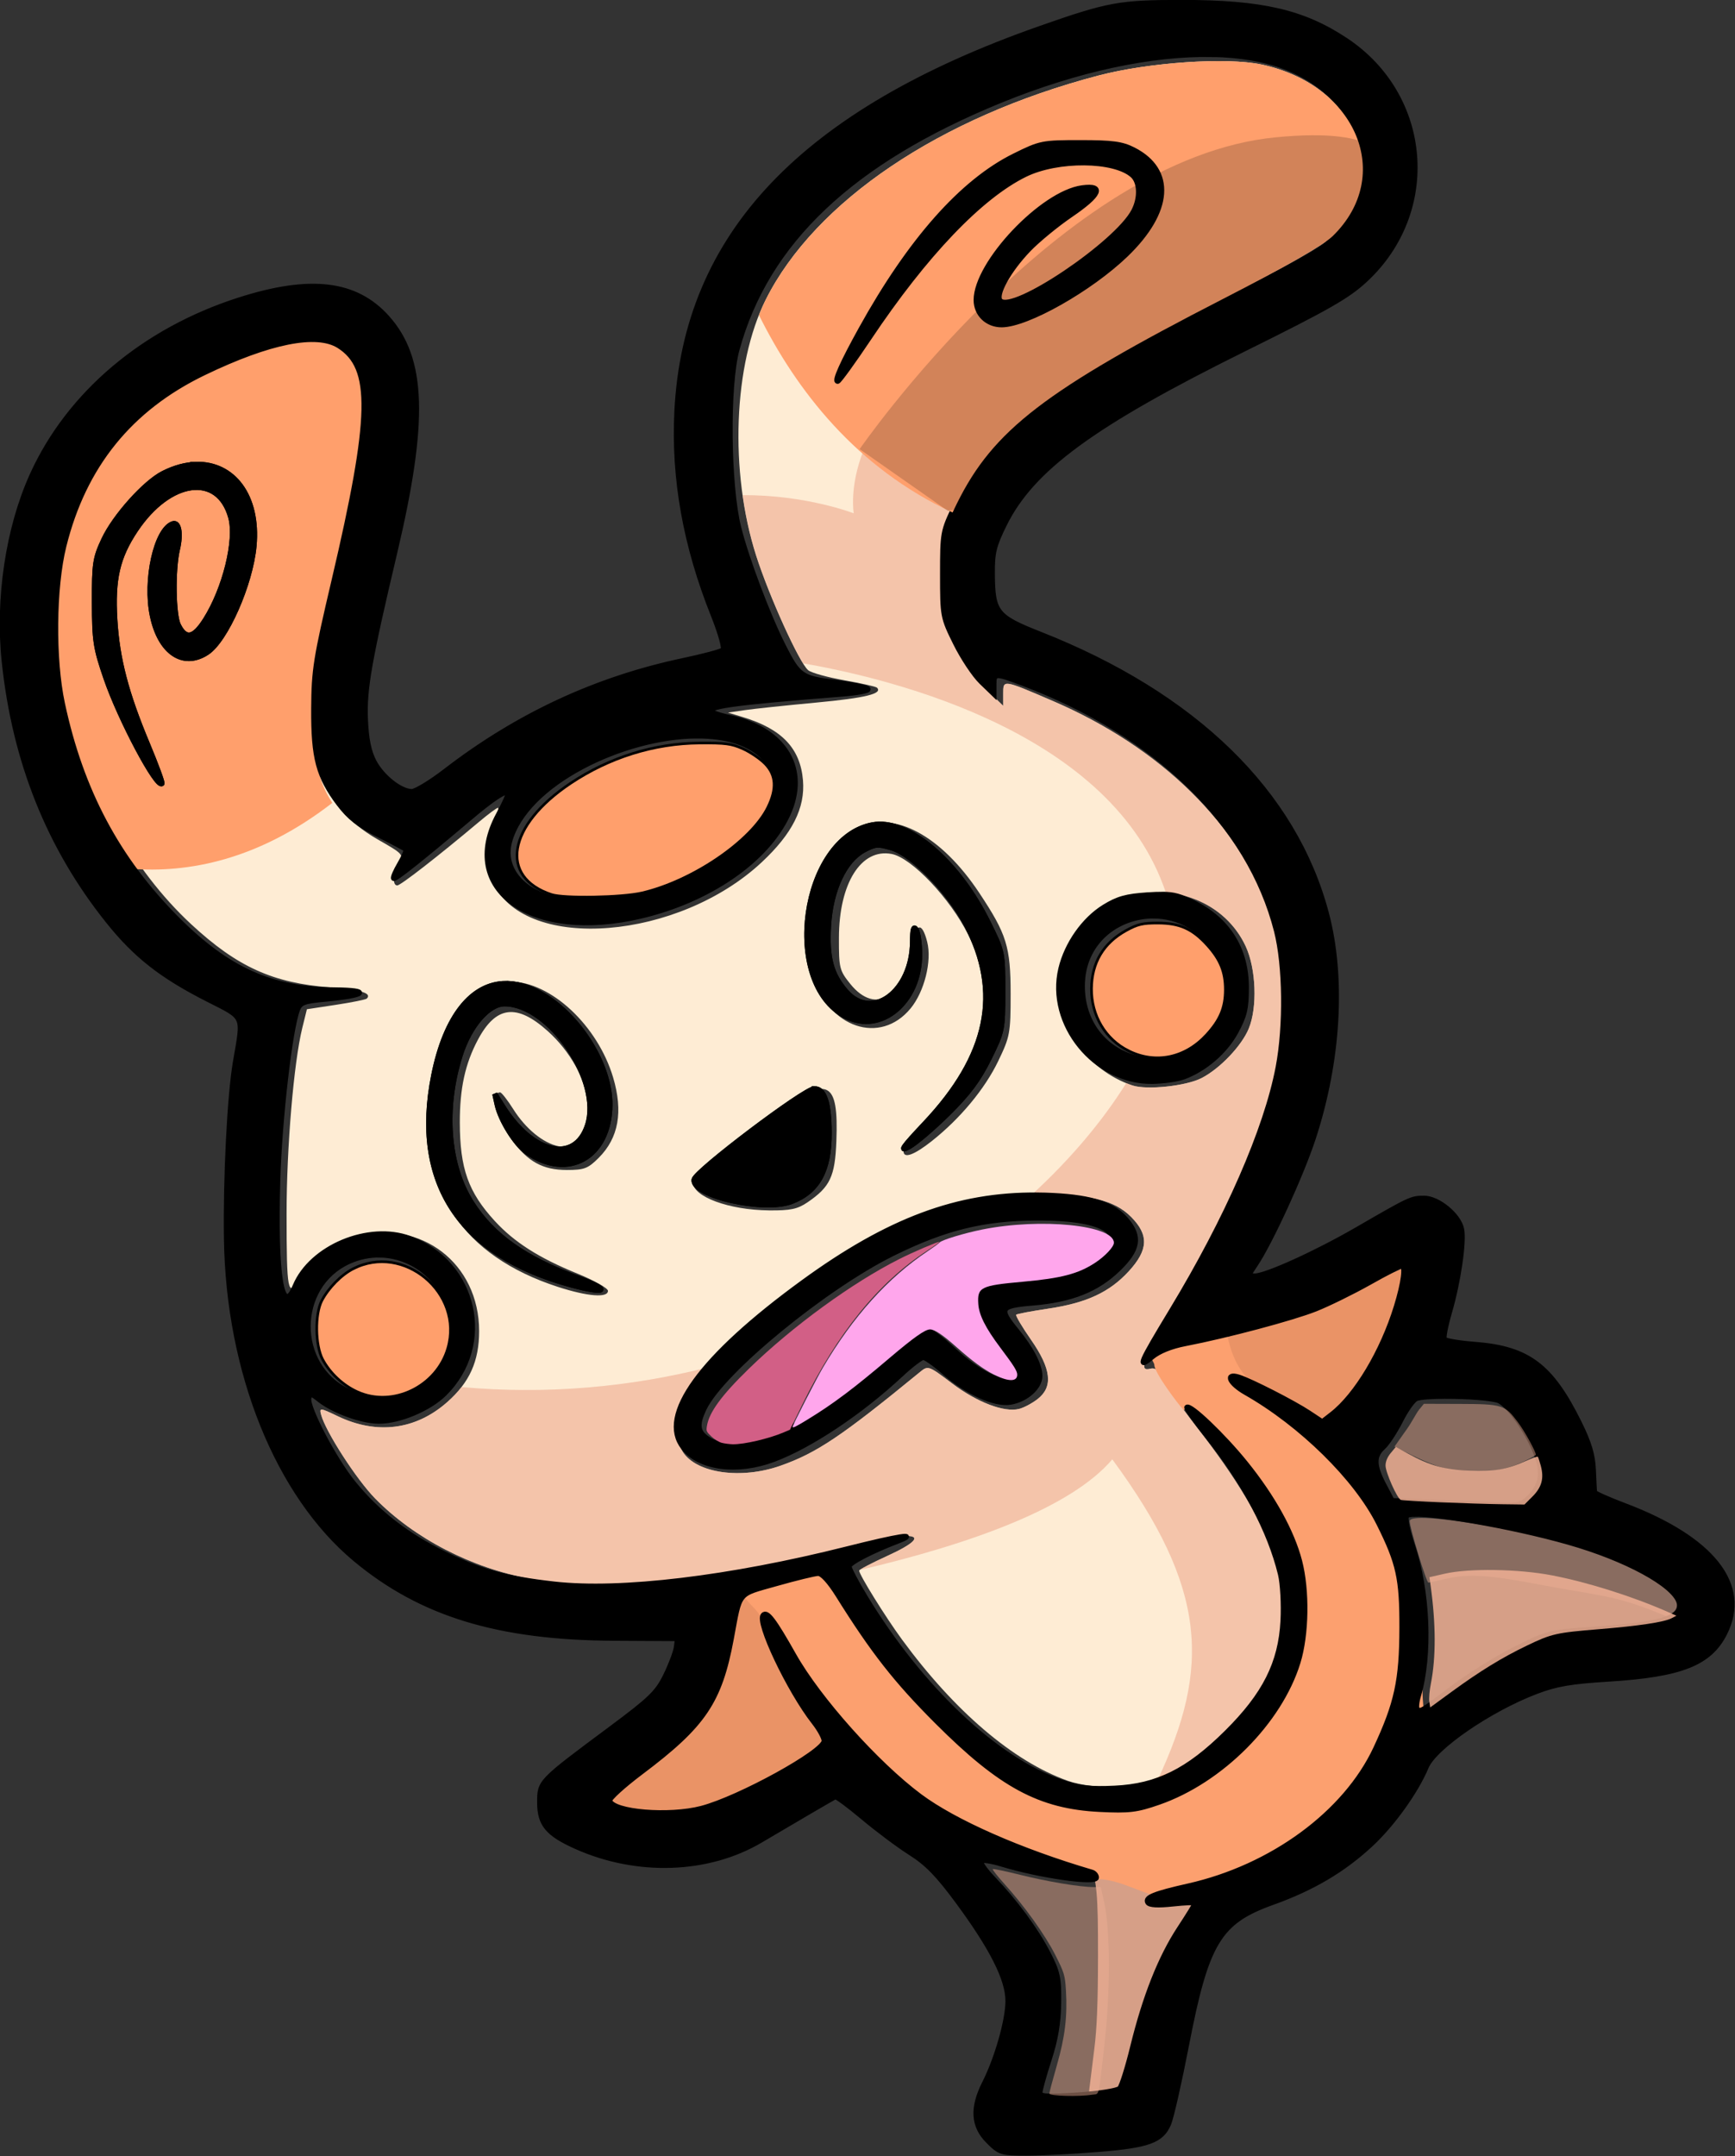 <?xml version="1.0" encoding="UTF-8" standalone="no"?>
<svg
   xmlns:dc="http://purl.org/dc/elements/1.1/"
   xmlns:cc="http://creativecommons.org/ns#"
   xmlns:rdf="http://www.w3.org/1999/02/22-rdf-syntax-ns#"
   xmlns:svg="http://www.w3.org/2000/svg"
   xmlns="http://www.w3.org/2000/svg"
   xmlns:sodipodi="http://sodipodi.sourceforge.net/DTD/sodipodi-0.dtd"
   xmlns:inkscape="http://www.inkscape.org/namespaces/inkscape"
   width="131.579mm"
   height="163.423mm"
   viewBox="0 0 131.579 163.423"
   version="1.1"
   id="svg8"
   inkscape:version="1.0.2-2 (e86c870879, 2021-01-15)"
   sodipodi:docname="spinda.svg">
  <rect x="0" y="0" width="131.579" height="163.423" fill="#333333" stroke="none"/>
  <defs
     id="defs2" />
  <sodipodi:namedview
     id="base"
     pagecolor="#ffffff"
     bordercolor="#666666"
     borderopacity="1.0"
     inkscape:pageopacity="0.0"
     inkscape:pageshadow="2"
     inkscape:zoom="0.7"
     inkscape:cx="195.38758"
     inkscape:cy="182.01449"
     inkscape:document-units="mm"
     inkscape:current-layer="layer1"
     inkscape:document-rotation="0"
     showgrid="false"
     showguides="true"
     inkscape:guide-bbox="true"
     inkscape:window-width="1366"
     inkscape:window-height="705"
     inkscape:window-x="-8"
     inkscape:window-y="-8"
     inkscape:window-maximized="1"
     fit-margin-top="0"
     fit-margin-left="0"
     fit-margin-right="0"
     fit-margin-bottom="0">
    <sodipodi:guide
       position="-29,171.177"
       orientation="1,0"
       id="guide1110" />
  </sodipodi:namedview>
  <g
     inkscape:label="Camada 1"
     inkscape:groupmode="layer"
     id="layer1"
     transform="translate(-41.295,-68.692)">
    <g
       id="g1201"
       transform="matrix(1.48,0,0,1.48,-110.475,32.919)">
      <path
         style="fill:#feecd4;fill-opacity:1;stroke:none;stroke-width:0.714"
         d="m 593.366,435.351 c -10.507,-3.765 -21.797,-13.396 -31.988,-27.283 -3.197,-4.358 -8.275,-12.527 -8.275,-13.314 0,-0.198 2.411,-1.458 5.357,-2.801 5.374,-2.449 6.766,-3.906 3.732,-3.906 -0.894,0 -5.474,0.934 -10.179,2.075 -27.303,6.624 -48.438,8.721 -62.482,6.199 -11.304,-2.03 -22.417,-7.764 -29.989,-15.473 -3.646,-3.712 -9.635,-12.995 -10.488,-16.255 -0.347,-1.328 -0.183,-1.312 3.228,0.321 7.548,3.612 15.057,2.656 21.133,-2.693 4.351,-3.83 6.204,-7.938 6.204,-13.753 0,-13.088 -11.265,-21.734 -23.787,-18.256 -3.978,1.105 -9.301,5.005 -11.011,8.066 -2.172,3.89 -2.434,2.546 -2.434,-12.465 0,-12.856 1.391,-29.29 3.046,-35.981 l 0.883,-3.57 5.615,-0.855 c 3.088,-0.47 5.772,-1.012 5.964,-1.204 1.042,-1.042 -1.159,-1.717 -7.042,-2.161 -11.111,-0.839 -18.006,-3.964 -26.891,-12.19 -11.475,-10.624 -20.042,-26.213 -23.361,-42.51 -0.966,-4.742 -1.165,-8.469 -0.915,-17.143 0.279,-9.682 0.565,-11.806 2.265,-16.797 2.596,-7.623 6.544,-14.116 11.618,-19.105 5.28,-5.192 8.13,-7.112 16.233,-10.932 7.433,-3.505 13.791,-5.32 18.634,-5.32 4.133,0 6.969,2.472 8.269,7.209 1.445,5.262 -0.623,18.356 -7.717,48.863 -1.468,6.314 -1.637,21.513 -0.29,26.142 1.518,5.218 5.522,9.885 11.308,13.181 4.962,2.827 5.059,2.935 4.113,4.643 -1.142,2.062 -1.308,4.249 -0.323,4.249 0.641,0 7.847,-5.6 15.778,-12.262 1.793,-1.506 3.45,-2.738 3.681,-2.738 0.232,0 -0.191,1.611 -0.939,3.579 -1.741,4.582 -1.718,7.374 0.094,11.116 6.412,13.245 35.78,10.862 51.894,-4.211 5.889,-5.509 8.378,-10.464 7.936,-15.797 -0.512,-6.176 -4.088,-9.931 -11.64,-12.222 l -2.857,-0.867 3.214,-0.472 c 1.768,-0.259 7.997,-0.918 13.844,-1.464 9.514,-0.888 12.908,-1.72 11.748,-2.88 -0.211,-0.211 -3.04,-0.851 -6.285,-1.422 -3.245,-0.571 -6.402,-1.448 -7.016,-1.949 -1.694,-1.386 -7.567,-14.322 -10.079,-22.202 -5.17,-16.215 -4.385,-36.944 1.871,-49.406 9.552,-19.03 33.694,-35.288 64.326,-43.319 9.761,-2.559 24.807,-3.578 31.533,-2.136 18.412,3.949 25.71,21.498 13.783,33.144 -1.783,1.741 -9.15,5.96 -21.262,12.177 -34.368,17.639 -44.388,25.333 -51.387,39.455 -2.461,4.966 -2.504,5.208 -2.504,14.011 0,8.786 0.047,9.052 2.464,13.875 1.355,2.705 3.926,6.35 5.714,8.102 l 3.251,3.184 v -2.34 c 0,-2.759 -0.133,-2.778 9.469,1.343 21.148,9.077 36.449,24.162 42.37,41.771 2.322,6.906 3.137,19.353 1.782,27.207 -2.087,12.092 -9.825,30.205 -21.018,49.2 -5.671,9.623 -6.387,11.502 -4.16,10.92 0.915,-0.239 1.565,0.262 2.2,1.696 0.495,1.119 3.591,5.494 6.88,9.721 14.965,19.235 19.317,31.88 15.344,44.575 -2.562,8.186 -11.912,18.355 -20.709,22.525 -5.3,2.512 -14.403,3.021 -19.75,1.105 z m -55.49,-60.862 c 7.008,-2.463 11.847,-5.711 26.98,-18.106 1.576,-1.291 1.647,-1.266 6.214,2.191 4.834,3.659 10.076,5.653 12.959,4.93 0.934,-0.234 2.554,-1.099 3.6,-1.922 3.011,-2.369 2.627,-5.811 -1.277,-11.42 -1.748,-2.512 -3.046,-4.7 -2.883,-4.863 0.163,-0.163 2.959,-0.692 6.214,-1.177 7.367,-1.097 11.805,-3.153 15.529,-7.193 3.821,-4.145 3.946,-7.063 0.452,-10.557 -3.215,-3.215 -7.947,-4.359 -17.92,-4.332 -16.549,0.045 -29.189,4.964 -47.143,18.345 -9.587,7.146 -18.716,16.171 -20.937,20.701 -1.926,3.926 -2.19,8.397 -0.637,10.768 2.687,4.102 11.265,5.301 18.848,2.637 z m -33.345,-33.803 c 0,-0.512 -2.652,-2.008 -5.893,-3.325 -7.45,-3.027 -12.23,-6.07 -16.011,-10.193 -5.111,-5.574 -6.723,-10.117 -6.743,-19.004 -0.015,-6.588 1.028,-11.367 3.491,-15.999 3.495,-6.574 7.514,-7.069 13.523,-1.667 4.363,3.922 7.337,9.306 7.841,14.195 0.347,3.364 0.179,4.006 -1.6,6.121 -1.68,1.997 -2.32,2.297 -4.131,1.934 -2.994,-0.599 -6.379,-3.363 -8.787,-7.175 -1.126,-1.782 -2.269,-3.24 -2.54,-3.241 -1.973,-0.005 -0.708,5.048 2.307,9.21 3.034,4.188 5.95,5.783 10.579,5.786 3.372,0.002 4.098,-0.274 6.176,-2.352 3.841,-3.841 4.752,-8.908 2.789,-15.517 -2.98,-10.035 -12.031,-18.496 -19.832,-18.541 -7.945,-0.045 -13.514,7.955 -15.467,22.22 -2.451,17.902 6.188,30.81 24.618,36.782 5.738,1.859 9.68,2.171 9.68,0.765 z m 38.579,-17.105 c 4.379,-2.981 5.325,-4.984 5.586,-11.837 0.448,-11.751 -1.578,-12.723 -11.575,-5.551 -9.194,6.597 -16.162,12.43 -16.162,13.53 0,2.774 6.969,5.339 14.716,5.415 4.138,0.041 5.508,-0.247 7.434,-1.557 z m 24.037,-11.841 c 5.489,-4.339 10.255,-10.075 12.846,-15.46 2.279,-4.737 2.396,-5.37 2.396,-12.976 0,-9.125 -0.751,-11.541 -6.085,-19.564 -7.324,-11.017 -16.478,-15.956 -23.164,-12.498 -7.69,3.977 -12.159,18.094 -9.025,28.509 3.047,10.125 13.054,13.484 18.931,6.354 2.668,-3.236 4.147,-9.152 3.213,-12.852 -1.002,-3.973 -2.222,-3.691 -2.811,0.651 -1.363,10.038 -7.112,13.6 -12.058,7.469 -2.098,-2.601 -2.214,-3.07 -2.2,-8.929 0.025,-10.517 4.285,-17.3 10.173,-16.196 3.881,0.728 11.37,8.619 14.837,15.634 6.156,12.457 3.62,23.39 -8.499,36.633 -2.214,2.419 -4.025,4.749 -4.025,5.179 0,1.491 2.034,0.765 5.473,-1.953 z m 52.176,-12.176 c 3.539,-1.826 7.713,-6.198 9.102,-9.532 1.712,-4.11 1.438,-11.603 -0.584,-15.945 -3.916,-8.409 -13.742,-12.396 -23.41,-9.499 -6.059,1.815 -11.68,9.118 -12.528,16.276 -0.982,8.288 5.267,17.239 14.053,20.129 2.803,0.922 10.382,0.111 13.368,-1.43 z M 419.532,242.634 c 0,-0.619 -1.403,-4.718 -3.118,-9.107 -3.956,-10.124 -5.537,-17.078 -5.652,-24.85 -0.082,-5.579 0.123,-6.589 2.197,-10.802 2.447,-4.97 7.436,-10.195 10.46,-10.954 4.405,-1.106 8.248,2.424 8.254,7.582 0.006,5.649 -4.48,17.401 -7.014,18.373 -1.948,0.747 -2.366,-1.592 -1.99,-11.114 0.317,-8.009 0.208,-9.562 -0.693,-9.908 -4.169,-1.6 -7.627,12.142 -5.229,20.779 1.778,6.404 7.527,8.77 12.055,4.961 4.572,-3.847 8.598,-14.514 8.573,-22.713 -0.033,-10.75 -5.882,-16.161 -15.083,-13.954 -4.838,1.161 -11.813,7.594 -14.873,13.718 -2.068,4.139 -2.171,4.763 -2.171,13.211 0,7.562 0.263,9.649 1.785,14.184 1.674,4.987 7.066,16.446 9.453,20.089 1.226,1.87 3.047,2.172 3.047,0.505 z m 136.395,-84.28 c 16.954,-24.682 28.726,-34.604 41.04,-34.59 11.637,0.013 13.486,5.02 4.795,12.987 -6.591,6.042 -17.934,12.971 -19.186,11.719 -1.53,-1.53 4.888,-8.709 13.979,-15.638 5.413,-4.126 5.71,-5.937 0.936,-5.718 -8.269,0.379 -21.53,14.206 -21.53,22.448 0,3.624 2.777,5.915 6.559,5.411 8.488,-1.132 25.314,-12.971 29.167,-20.522 0.869,-1.704 1.417,-4.197 1.417,-6.449 0,-3.203 -0.301,-3.973 -2.365,-6.036 -3.127,-3.127 -7.084,-4.101 -15.464,-3.805 -5.993,0.211 -7.433,0.528 -11.476,2.525 -10.632,5.251 -21.687,17.955 -31.332,36.006 -2.007,3.756 -3.649,7.365 -3.649,8.02 0,2.741 2.228,0.748 7.109,-6.358 z"
         id="path1143"
         transform="scale(0.265)" />
      <path
         id="path1145"
         style="fill:#efaf94;fill-opacity:0.637;stroke:none;stroke-width:1px;stroke-linecap:butt;stroke-linejoin:miter;stroke-opacity:1"
         d="m 637.512,105.879 c -4.162,9.362 -12.181,19.825 -26.838,30.229 -5.18,7.512 -20.263,17.815 -28.154,18.867 -1.698,0.226 -3.19,-0.116 -4.322,-0.885 -29.757,15.895 -26.148,36.324 -26.148,36.324 0,0 -9.256,-3.59 -21.471,-3.502 0.565,4.008 1.419,7.938 2.596,11.629 2.149,6.739 6.736,17.123 9.084,20.871 18.013,3.132 59.859,13.592 70.15,44.322 6.7,0.538 12.608,4.286 15.434,10.354 2.022,4.342 2.296,11.835 0.584,15.945 -1.389,3.334 -5.563,7.705 -9.102,9.531 -2.986,1.541 -10.567,2.352 -13.369,1.43 -0.41,-0.135 -0.808,-0.296 -1.207,-0.457 -4.575,7.319 -10.732,14.646 -18.227,21.529 0.409,-0.007 0.81,-0.026 1.225,-0.027 9.973,-0.027 14.705,1.117 17.92,4.332 3.494,3.494 3.368,6.412 -0.453,10.557 -3.724,4.04 -8.161,6.096 -15.527,7.193 -3.255,0.485 -6.052,1.015 -6.215,1.178 -0.163,0.163 1.135,2.349 2.883,4.861 3.903,5.609 4.289,9.053 1.277,11.422 -1.046,0.823 -2.667,1.687 -3.602,1.922 -2.882,0.723 -8.125,-1.271 -12.959,-4.93 -4.567,-3.457 -4.637,-3.482 -6.213,-2.191 -15.133,12.396 -19.972,15.642 -26.98,18.105 -7.582,2.665 -16.16,1.465 -18.848,-2.637 -1.553,-2.371 -1.289,-6.841 0.637,-10.768 0.715,-1.458 2.2,-3.409 4.131,-5.586 -14.854,3.738 -30.89,5.287 -47.582,3.785 -0.784,1.011 -1.715,1.983 -2.799,2.938 -6.076,5.348 -13.585,6.306 -21.133,2.693 -3.412,-1.633 -3.576,-1.65 -3.229,-0.322 0.853,3.26 6.842,12.544 10.488,16.256 7.572,7.709 18.684,13.443 29.988,15.473 14.044,2.522 35.179,0.425 62.482,-6.199 4.704,-1.141 9.286,-2.074 10.18,-2.074 3.034,0 1.641,1.455 -3.732,3.904 -2.597,1.183 -4.773,2.301 -5.254,2.686 21.78,-5.111 40.95,-12.088 48.844,-21.385 18.391,24.976 18.965,40.215 8.812,61.871 0.803,-0.258 1.563,-0.549 2.254,-0.877 8.797,-4.17 18.145,-14.339 20.707,-22.525 3.974,-12.694 -0.377,-25.339 -15.342,-44.574 -3.288,-4.227 -6.385,-8.601 -6.881,-9.721 -0.635,-1.434 -1.284,-1.935 -2.199,-1.695 -2.226,0.582 -1.511,-1.297 4.16,-10.92 11.194,-18.996 18.931,-37.109 21.018,-49.201 1.355,-7.854 0.541,-20.301 -1.781,-27.207 -5.921,-17.609 -21.221,-32.692 -42.369,-41.77 -9.602,-4.121 -9.469,-4.103 -9.469,-1.344 v 2.34 l -3.252,-3.184 c -1.788,-1.751 -4.358,-5.397 -5.713,-8.102 -2.416,-4.823 -2.465,-5.091 -2.465,-13.877 0,-8.803 0.043,-9.044 2.504,-14.01 6.999,-14.122 17.018,-21.816 51.387,-39.455 12.113,-6.217 19.481,-10.437 21.264,-12.178 10.372,-10.128 6.199,-24.716 -7.174,-30.945 z"
         transform="scale(0.265)" />
      <path
         id="path1147"
         style="fill:#ff9f6c;fill-opacity:1;stroke:none;stroke-width:0.275px;stroke-linecap:butt;stroke-linejoin:miter;stroke-opacity:1"
         d="m 118.859,41.297 c -1.332,0 -3.081,0.499 -5.125,1.463 -2.228,1.051 -3.012,1.579 -4.464,3.007 -1.395,1.372 -2.482,3.157 -3.195,5.254 -0.467,1.373 -0.546,1.957 -0.623,4.62 -0.069,2.385 -0.014,3.41 0.251,4.714 0.605,2.969 1.846,5.85 3.53,8.308 2.941,0.234 6.55,-0.434 10.342,-3.373 -0.286,-0.438 -0.505,-0.902 -0.645,-1.383 -0.37,-1.273 -0.324,-5.453 0.08,-7.19 1.951,-8.39 2.519,-11.991 2.122,-13.438 -0.358,-1.303 -1.138,-1.982 -2.274,-1.982 z"
         sodipodi:nodetypes="ssssssccssss" />
      <path
         style="fill:#ea9366;fill-opacity:1;stroke:none;stroke-width:0.151"
         d="m 134.344,117.096 c -1.453,-0.242 -1.45,-0.255 0.52,-1.825 3.398,-2.708 4.426,-4.119 5.039,-6.917 0.171,-0.778 0.392,-1.788 0.492,-2.244 0.1,-0.456 0.242,-0.829 0.316,-0.829 0.251,0 0.714,0.775 0.864,1.444 0.231,1.033 1.4,3.373 2.507,5.02 l 1.004,1.493 -0.475,0.397 c -0.822,0.687 -2.917,1.863 -4.638,2.605 -2.194,0.946 -3.707,1.176 -5.63,0.856 z"
         id="path1149" />
      <path
         style="fill:#ea9366;fill-opacity:1;stroke:none;stroke-width:0.212"
         d="m 168.681,96.148 c -0.759,-0.451 -1.685,-0.926 -2.057,-1.056 -0.478,-0.167 -0.806,-0.502 -1.115,-1.14 -0.241,-0.497 -0.438,-0.994 -0.438,-1.104 0,-0.11 1.049,-0.472 2.332,-0.805 1.56,-0.405 3.152,-1.02 4.812,-1.859 1.364,-0.689 2.514,-1.219 2.555,-1.178 0.174,0.174 -0.884,3.126 -1.654,4.613 -0.836,1.616 -2.319,3.4 -2.797,3.366 -0.142,-0.01 -0.879,-0.387 -1.638,-0.838 z"
         id="path1151" />
      <path
         style="fill:#efaf94;fill-opacity:0.458;stroke:none;stroke-width:0.126"
         d="m 188.434,107.164 c -2.646,-1.159 -3.389,-1.202 -5.954,-1.649 -2.109,-0.367 -4.101,-0.864 -5.626,-0.53 -0.553,0.121 -1.053,0.23 -1.111,0.241 -0.098,0.019 -0.957,-2.8 -0.96,-3.152 -0.007,-0.686 8.868,0.973 12.749,2.384 2.35,0.854 2.492,1.428 2.987,2.183 0.311,0.474 -1.462,0.796 -2.085,0.523 z"
         id="path1153"
         sodipodi:nodetypes="sssscsss" />
      <path
         id="path1155"
         style="fill:#efaf94;fill-opacity:0.866;stroke:none;stroke-width:0.11"
         d="m 158.366,131.165 c 0.041,-0.349 0.157,-1.281 0.257,-2.07 0.131,-1.035 0.184,-2.345 0.188,-4.693 0.005,-3.231 -0.054,-3.892 -0.443,-4.899 -0.093,-0.241 0.622,-0.126 2.243,0.401 l 1.06,0.344 -0.011,0.397 -0.011,0.397 h 1.298 c 0.714,0 1.297,0.02 1.297,0.044 -7e-5,0.024 -0.242,0.422 -0.538,0.883 -1.168,1.823 -2.057,3.92 -2.737,6.46 -0.783,2.924 -1.638,3.149 -1.942,3.264 -0.153,0.058 -0.381,0.106 -0.507,0.106 -0.214,0 -0.224,-0.042 -0.154,-0.635 z"
         sodipodi:nodetypes="ssssscccssssssss" />
      <path
         id="path1157"
         style="fill:#fca06f;fill-opacity:1;stroke:none;stroke-width:0.265px;stroke-linecap:butt;stroke-linejoin:miter;stroke-opacity:1"
         d="m 164.772,97.687 c -7.9e-4,-0.632 -0.769,-0.602 -0.935,-0.935 -0.02,-0.04 0.032,-0.102 0,-0.134 -0.063,-0.063 -0.188,0.04 -0.267,0 -0.556,-0.278 0.143,0.009 -0.134,-0.267 -0.063,-0.063 -0.204,0.063 -0.267,0 -0.21,-0.21 -1.47,-1.872 -1.47,-2.272 0,-0.125 -0.266,-0.402 -0.134,-0.535 0.063,-0.063 0.204,0.063 0.267,0 0.141,-0.141 0.265,-0.4 0.535,-0.535 0.448,-0.224 1.048,-0.387 1.47,-0.668 0.216,-0.144 0.441,-0.421 0.668,-0.535 0.08,-0.04 0.204,0.063 0.267,0 0.032,-0.032 -0.032,-0.102 0,-0.134 0.021,-0.021 0.514,-0.021 0.535,0 0.615,5.943 5.059,2.654 7.884,8.553 -0.037,0.344 0.073,0.536 0.267,0.802 0.057,0.408 0.11,0.72 0.401,0.935 -0.086,0.266 0.096,0.203 0.134,0.267 0.218,0.309 0.422,0.768 0.401,1.069 0.36,0.174 0.274,1.137 0.401,1.604 0.267,0.006 0.147,0.326 0.134,0.535 0.883,1.405 -0.078,3.522 0.535,4.811 -0.135,1.161 0.332,2.774 0,3.875 -0.452,0.569 -0.392,1.258 -0.535,1.871 -3.01,2.546 -2.358,3.096 -7.484,5.212 -0.14,-0.035 -1.172,-0.298 -1.336,-0.134 -0.163,0.163 -0.063,0.299 -0.267,0.401 -0.21,0.105 -2.587,0.353 -2.673,0.267 -0.032,-0.032 0.032,-0.102 0,-0.134 -0.089,-0.089 -0.445,0.089 -0.535,0 -0.032,-0.032 0.032,-0.102 0,-0.134 -1.548,-0.236 -2.581,-1.04 -3.875,-1.069 -0.527,-0.264 -1.004,-0.168 -1.47,-0.401 -0.356,-0.178 -0.955,0.127 -1.336,0 -0.444,-0.148 -1.049,-0.19 -1.47,-0.401 -0.285,-0.143 -0.784,0.143 -1.069,0 -0.473,-0.236 -0.909,-0.394 -1.47,-0.535 -0.15,-0.038 -0.398,0.069 -0.535,0 -0.466,-0.233 -0.978,-0.371 -1.47,-0.535 -0.301,-0.1 -1.571,0.032 -1.737,-0.134 -0.054,-0.054 -0.087,-0.332 -0.134,-0.401 -0.164,-0.246 -0.536,-0.404 -0.668,-0.668 -0.053,-0.107 0.053,-0.294 0,-0.401 -0.124,-0.247 -0.047,-0.409 -0.134,-0.668 -0.051,-0.152 -0.216,-0.249 -0.267,-0.401 -0.086,-0.257 -0.015,-0.564 -0.134,-0.802 -0.1,-0.199 -0.299,-0.331 -0.401,-0.535 -0.041,-0.081 -0.078,-0.345 -0.134,-0.401 -0.032,-0.032 -0.102,0.032 -0.134,0 -0.063,-0.063 0.063,-0.204 0,-0.267 -0.032,-0.032 -0.102,0.032 -0.134,0 -0.1,-0.1 -0.056,-0.284 -0.134,-0.401 0.013,-0.265 -0.197,-0.063 -0.267,-0.134 -0.025,-0.025 -0.109,-0.376 -0.134,-0.401 -0.032,-0.032 -0.102,0.032 -0.134,0 -0.032,-0.032 0.02,-0.094 0,-0.134 -2.316,-0.801 -2.779,-4.87 -4.299,-6.352 -0.096,-0.096 -0.863,-0.941 -0.779,-0.998 0.247,-0.165 0.911,-0.522 1.203,-0.668 0.285,-0.143 0.784,0.143 1.069,0 0.156,-0.078 0.245,-0.189 0.401,-0.267 0.14,-0.07 0.562,0.107 0.668,0 0.032,-0.032 -0.032,-0.102 0,-0.134 0.04,-0.04 0.517,0.004 0.535,0 0.385,-0.096 0.526,-0.267 0.935,-0.267 l 8.419,10.557 5.746,1.604 5.212,-2.138 3.475,-3.341 1.069,-5.078 -2.138,-4.944 -2.138,-3.074"
         sodipodi:nodetypes="csssssssssssssccccccccccccsssssccsssssssscccsscssssscsssccssssssccccccccc" />
      <path
         id="path1159"
         style="fill:#000000;fill-rule:evenodd;stroke:#000000;stroke-width:0.265"
         d="m 163.079,24.3 c -3.158,-5e-5 -3.734,0.105 -7.212,1.325 -12.188,4.273 -18.181,10.583 -18.632,19.618 -0.171,3.434 0.444,6.872 1.863,10.419 0.373,0.933 0.591,1.714 0.501,1.798 -0.088,0.081 -1.003,0.326 -2.033,0.543 -4.458,0.94 -8.479,2.806 -12.179,5.653 -0.756,0.582 -1.538,1.057 -1.739,1.057 -0.582,0 -1.532,-0.753 -1.941,-1.539 -0.266,-0.511 -0.396,-1.151 -0.439,-2.174 -0.065,-1.526 0.197,-3.013 1.499,-8.513 1.604,-6.777 1.501,-9.945 -0.392,-12.051 -1.606,-1.786 -3.929,-2.063 -7.566,-0.9 -4.879,1.559 -8.723,4.808 -10.608,8.965 -1.228,2.708 -1.772,6.325 -1.436,9.536 0.538,5.128 2.304,9.535 5.336,13.318 1.403,1.75 2.723,2.786 5.072,3.981 1.955,0.995 1.861,0.784 1.44,3.232 -0.291,1.697 -0.507,5.937 -0.459,9.056 0.103,6.825 2.634,13.103 6.616,16.41 3.371,2.801 7.32,4.005 13.237,4.037 l 3.26,0.018 -0.06,0.453 c -0.033,0.249 -0.28,0.9 -0.548,1.447 -0.429,0.875 -0.769,1.204 -2.838,2.742 -3.634,2.702 -3.618,2.685 -3.618,3.751 0,1.117 0.406,1.607 1.871,2.261 3.121,1.393 6.759,1.268 9.449,-0.325 1.557,-0.922 3.702,-2.174 3.82,-2.23 0.059,-0.028 0.711,0.455 1.449,1.074 0.738,0.619 1.831,1.434 2.428,1.811 0.829,0.524 1.397,1.107 2.395,2.458 1.776,2.405 2.585,4.008 2.585,5.122 0,0.984 -0.556,2.937 -1.198,4.205 -0.642,1.27 -0.585,2.199 0.184,2.967 0.59,0.59 0.672,0.616 1.966,0.616 0.743,0 2.391,-0.084 3.662,-0.188 2.588,-0.21 3.248,-0.45 3.614,-1.315 0.135,-0.319 0.546,-2.129 0.913,-4.022 1.02,-5.27 1.658,-6.329 4.4,-7.31 2.058,-0.736 3.635,-1.667 5.049,-2.981 1.111,-1.032 2.315,-2.713 2.835,-3.957 0.428,-1.024 3.264,-2.967 5.653,-3.873 1.011,-0.384 1.757,-0.511 3.711,-0.632 3.696,-0.23 5.156,-0.806 5.931,-2.34 1.246,-2.467 -0.619,-4.838 -5.149,-6.548 -0.829,-0.313 -1.513,-0.619 -1.521,-0.681 -0.007,-0.061 -0.034,-0.576 -0.058,-1.143 -0.033,-0.763 -0.219,-1.384 -0.716,-2.39 -1.455,-2.945 -2.629,-3.826 -5.378,-4.038 -0.799,-0.062 -1.496,-0.18 -1.547,-0.263 -0.051,-0.083 0.068,-0.702 0.265,-1.376 0.453,-1.554 0.755,-3.614 0.624,-4.259 -0.144,-0.714 -1.201,-1.585 -1.921,-1.584 -0.648,0.001 -0.697,0.024 -3.424,1.6 -2.106,1.218 -4.674,2.383 -5.252,2.383 -0.358,0 -0.358,-0.009 0.03,-0.589 0.777,-1.162 2.357,-4.609 2.967,-6.475 1.295,-3.96 1.543,-8.205 0.673,-11.501 -1.639,-6.205 -6.752,-11.188 -14.684,-14.311 -2.237,-0.881 -2.42,-1.112 -2.435,-3.079 -0.009,-1.093 0.077,-1.448 0.61,-2.53 1.412,-2.869 4.542,-5.16 12.29,-8.996 4.303,-2.13 5.295,-2.696 6.203,-3.536 3.78,-3.499 3.301,-9.419 -0.993,-12.269 -2.186,-1.451 -4.307,-1.939 -8.425,-1.939 z m 1.593,2.656 c 1.408,0.029 2.663,0.239 3.705,0.636 4.277,1.63 5.358,6.195 2.153,9.091 -0.43,0.389 -2.482,1.51 -5.157,2.817 -8.712,4.258 -12.047,6.794 -13.865,10.543 -0.646,1.332 -0.659,1.4 -0.659,3.541 0,2.151 0.01,2.203 0.668,3.532 0.367,0.742 0.958,1.63 1.313,1.973 l 0.645,0.624 v -0.488 c 0,-0.595 0.064,-0.598 1.49,-0.06 6.853,2.581 11.609,7.224 12.997,12.687 0.45,1.772 0.487,4.849 0.084,6.975 -0.604,3.183 -2.608,7.763 -5.449,12.452 -1.655,2.733 -1.783,3.03 -1.027,2.396 0.358,-0.3 0.978,-0.552 1.712,-0.693 2.121,-0.409 5.486,-1.303 6.675,-1.775 0.647,-0.257 1.881,-0.862 2.741,-1.345 0.86,-0.483 1.614,-0.878 1.675,-0.878 0.219,0 0.104,0.89 -0.272,2.109 -0.71,2.301 -2.045,4.533 -3.292,5.504 l -0.506,0.394 -0.686,-0.454 c -0.79,-0.523 -2.999,-1.65 -3.6,-1.836 -0.712,-0.221 -0.464,0.317 0.363,0.787 2.85,1.62 5.665,4.386 6.826,6.708 1.014,2.028 1.188,2.815 1.181,5.352 -0.007,2.692 -0.26,3.859 -1.34,6.172 -1.55,3.318 -5.325,6.086 -9.611,7.047 -1.732,0.388 -2.226,0.588 -2.071,0.838 0.082,0.133 0.508,0.158 1.278,0.075 0.635,-0.068 1.155,-0.088 1.155,-0.045 0,0.043 -0.364,0.633 -0.81,1.312 -0.973,1.482 -1.769,3.493 -2.398,6.064 -0.256,1.046 -0.556,1.998 -0.666,2.116 -0.113,0.121 -1.046,0.269 -2.147,0.342 -1.601,0.105 -1.946,0.083 -1.945,-0.123 0.001,-0.138 0.214,-0.903 0.472,-1.7 0.333,-1.028 0.475,-1.87 0.487,-2.897 0.016,-1.286 -0.046,-1.572 -0.547,-2.545 -0.615,-1.193 -1.677,-2.633 -2.828,-3.835 -0.403,-0.421 -0.676,-0.823 -0.607,-0.893 0.07,-0.07 0.554,0.004 1.075,0.164 1.923,0.588 4.843,1.005 4.843,0.691 0,-0.112 -0.102,-0.234 -0.226,-0.271 -3.689,-1.085 -7.05,-2.567 -8.829,-3.894 -2.219,-1.655 -5.181,-4.969 -6.45,-7.216 -1.019,-1.805 -1.364,-2.261 -1.561,-2.064 -0.343,0.343 1.328,3.867 2.602,5.491 0.285,0.363 0.518,0.792 0.518,0.953 0,0.56 -4.355,2.957 -6.288,3.461 -1.666,0.434 -4.518,0.197 -4.71,-0.391 -0.037,-0.114 0.691,-0.777 1.617,-1.473 3.205,-2.41 4.017,-3.612 4.617,-6.832 0.459,-2.464 0.282,-2.248 2.319,-2.825 0.996,-0.282 1.956,-0.516 2.133,-0.519 0.202,-0.004 0.585,0.414 1.03,1.125 1.799,2.876 2.971,4.37 5.078,6.475 3.262,3.26 5.26,4.336 8.332,4.487 1.498,0.074 1.887,0.027 3.007,-0.363 3.198,-1.112 6.199,-4.124 7.138,-7.164 0.44,-1.423 0.476,-3.683 0.083,-5.191 -0.392,-1.505 -1.367,-3.268 -2.77,-5.006 -1.135,-1.407 -2.84,-3.034 -3.003,-2.866 -0.04,0.041 0.438,0.714 1.062,1.494 1.89,2.363 3.2,4.834 3.738,7.052 0.116,0.476 0.174,1.548 0.13,2.388 -0.114,2.169 -0.93,3.787 -2.888,5.727 -1.985,1.967 -3.554,2.745 -5.741,2.847 -1.268,0.06 -1.794,-0.002 -2.746,-0.321 -3.302,-1.107 -7.191,-4.773 -10.039,-9.463 -0.455,-0.75 -0.828,-1.459 -0.828,-1.577 0,-0.186 1.131,-0.773 2.515,-1.305 1.096,-0.422 0.035,-0.255 -2.611,0.411 -6.022,1.516 -11.616,2.186 -15.021,1.8 -2.466,-0.28 -3.708,-0.622 -5.621,-1.55 -1.914,-0.928 -3.453,-2.125 -4.67,-3.629 -0.985,-1.218 -2.371,-3.859 -2.275,-4.336 0.057,-0.282 0.113,-0.273 0.572,0.088 0.71,0.56 2.168,1.083 3.018,1.083 1.055,0 2.572,-0.636 3.353,-1.406 2.538,-2.503 1.6,-6.708 -1.775,-7.952 -2.095,-0.772 -5.031,0.448 -5.863,2.438 -0.683,1.635 -1.037,-0.491 -0.897,-5.395 0.09,-3.137 0.619,-7.728 1.01,-8.756 0.142,-0.373 0.319,-0.441 1.428,-0.544 2.105,-0.196 2.372,-0.455 0.484,-0.471 -3.246,-0.027 -5.485,-1.031 -8.072,-3.618 -3.059,-3.06 -4.932,-6.578 -5.888,-11.061 -0.485,-2.274 -0.451,-5.924 0.076,-8.052 1.021,-4.122 3.391,-7.053 7.183,-8.88 3.355,-1.617 5.777,-2.1 6.919,-1.38 1.778,1.121 1.727,3.618 -0.243,12.002 -0.947,4.028 -1.037,4.595 -1.049,6.581 -0.015,2.528 0.238,3.475 1.306,4.89 0.515,0.682 1.01,1.069 2.007,1.569 0.728,0.365 1.36,0.701 1.406,0.747 0.046,0.046 -0.093,0.382 -0.309,0.748 -0.216,0.365 -0.358,0.698 -0.317,0.739 0.071,0.071 1.379,-0.968 3.929,-3.12 1.15,-0.971 1.811,-1.403 1.942,-1.272 0.041,0.041 -0.181,0.547 -0.494,1.124 -2.091,3.86 1.686,6.533 7.331,5.188 3.473,-0.827 6.398,-2.848 7.478,-5.168 1.075,-2.308 -0.117,-4.35 -2.904,-4.973 -1.771,-0.396 -1.335,-0.589 2.067,-0.912 1.046,-0.099 2.623,-0.232 3.505,-0.296 0.882,-0.064 1.533,-0.184 1.448,-0.268 -0.085,-0.084 -0.847,-0.238 -1.693,-0.342 -1.708,-0.21 -1.864,-0.32 -2.641,-1.853 -0.795,-1.57 -1.88,-4.442 -2.289,-6.061 -0.545,-2.157 -0.596,-7.278 -0.091,-9.125 1.511,-5.528 5.87,-9.65 13.492,-12.762 3.942,-1.609 7.779,-2.42 10.876,-2.356 z m -6.769,4.523 c -1.947,0 -2.039,0.018 -3.371,0.677 -2.681,1.325 -5.343,4.328 -7.858,8.866 -0.952,1.717 -1.387,2.685 -1.203,2.676 0.07,-0.004 0.792,-1.002 1.606,-2.218 2.858,-4.275 5.698,-7.249 7.996,-8.375 1.667,-0.816 4.584,-0.792 5.512,0.046 0.382,0.345 0.41,1.155 0.062,1.826 -0.863,1.668 -6.191,5.252 -6.842,4.601 -0.286,-0.286 0.418,-1.565 1.452,-2.638 0.465,-0.483 1.436,-1.279 2.158,-1.771 1.515,-1.031 1.727,-1.529 0.585,-1.376 -2.039,0.273 -5.43,3.861 -5.43,5.744 0,0.723 0.568,1.271 1.313,1.266 1.299,-0.01 4.528,-1.835 6.353,-3.592 2.302,-2.216 2.452,-4.318 0.382,-5.37 -0.585,-0.297 -1.071,-0.362 -2.715,-0.362 z m -45.303,16.476 c -0.526,0.014 -1.096,0.162 -1.688,0.461 -0.935,0.473 -2.483,2.2 -3.042,3.392 -0.447,0.953 -0.488,1.227 -0.482,3.215 0.005,1.976 0.059,2.33 0.598,3.894 0.724,2.102 2.602,5.638 2.857,5.383 0.04,-0.04 -0.298,-0.954 -0.749,-2.032 -1.084,-2.586 -1.545,-4.35 -1.665,-6.361 -0.124,-2.083 0.136,-3.205 1.062,-4.593 1.745,-2.614 4.249,-2.945 4.883,-0.646 0.322,1.166 -0.298,3.67 -1.299,5.248 -0.599,0.944 -1.009,1.028 -1.386,0.283 -0.268,-0.529 -0.3,-2.851 -0.054,-3.892 0.189,-0.799 0.081,-1.415 -0.229,-1.312 -0.856,0.285 -1.434,2.89 -1.047,4.722 0.395,1.873 1.581,2.668 2.794,1.873 0.959,-0.628 2.228,-3.504 2.408,-5.456 0.237,-2.571 -1.083,-4.23 -2.962,-4.18 z m 25.657,13.905 c 1.471,-0.007 2.747,0.352 3.498,1.182 1.636,1.809 -1.279,5.276 -5.667,6.74 -1.362,0.454 -4.434,0.649 -5.427,0.345 -1.535,-0.47 -2.34,-1.611 -2.008,-2.844 0.809,-3.005 5.845,-5.407 9.605,-5.424 z m 9.341,4.523 c -0.117,0.002 -0.232,0.013 -0.344,0.034 -3.633,0.682 -4.672,8.098 -1.374,9.804 1.804,0.933 3.795,-0.732 3.788,-3.169 -0.002,-0.552 -0.082,-1.125 -0.178,-1.275 -0.127,-0.196 -0.178,-0.018 -0.182,0.634 -0.019,2.531 -2.069,4.069 -3.402,2.551 -0.776,-0.884 -1.001,-1.727 -0.905,-3.387 0.105,-1.816 0.81,-3.328 1.801,-3.863 0.587,-0.316 0.733,-0.328 1.442,-0.115 1.072,0.321 2.931,2.228 3.815,3.912 1.833,3.494 1.164,6.729 -2.107,10.198 -1.174,1.245 -1.335,1.478 -0.829,1.196 0.346,-0.193 1.249,-0.963 2.007,-1.713 1.034,-1.022 1.556,-1.721 2.088,-2.798 0.697,-1.41 0.71,-1.472 0.71,-3.451 0,-2.002 -0.005,-2.025 -0.758,-3.541 -1.475,-2.97 -3.812,-5.047 -5.571,-5.018 z m 14.5,3.592 c -0.207,-1.24e-4 -0.448,0.011 -0.748,0.03 -1.083,0.07 -1.523,0.192 -2.214,0.618 -1.041,0.641 -1.919,1.887 -2.224,3.159 -0.677,2.822 1.747,5.809 4.683,5.769 0.564,-0.008 1.285,-0.109 1.602,-0.226 1.088,-0.401 2.126,-1.296 2.675,-2.306 0.447,-0.822 0.536,-1.196 0.539,-2.253 0.006,-1.969 -0.945,-3.494 -2.717,-4.361 -0.66,-0.323 -0.974,-0.429 -1.596,-0.429 z m -0.43,1.106 c 1.261,0.008 2.536,0.643 3.257,2.031 1.484,2.858 -1.434,6.211 -4.478,5.147 -1.511,-0.528 -2.447,-1.907 -2.442,-3.597 0.007,-2.267 1.82,-3.594 3.663,-3.582 z m -33.209,3.46 c -1.729,0.014 -3.08,1.681 -3.684,4.699 -1.102,5.502 1.321,9.195 7.046,10.739 1.857,0.501 2.063,0.274 0.323,-0.357 -2.704,-0.982 -4.36,-2.154 -5.44,-3.852 -1.228,-1.929 -1.448,-4.812 -0.577,-7.56 0.476,-1.503 1.451,-2.63 2.274,-2.63 2.315,0 5.004,3.946 4.249,6.234 -0.646,1.957 -2.814,1.468 -4.35,-0.982 l -0.397,-0.634 0.12,0.544 c 0.175,0.795 0.928,2.007 1.499,2.413 2.116,1.504 4.269,0.284 4.276,-2.422 0.005,-2.129 -1.744,-4.799 -3.805,-5.807 -0.536,-0.262 -1.05,-0.388 -1.534,-0.384 z m 15.817,5.392 c -0.513,0.011 -6.098,4.23 -6.161,4.653 -0.122,0.825 3.569,1.658 4.979,1.123 1.351,-0.512 1.946,-1.592 1.939,-3.52 -0.006,-1.54 -0.25,-2.268 -0.757,-2.257 z m -0.588,1.732 c 0.698,-0.047 0.322,2.152 -0.476,2.779 -0.462,0.363 -1.591,0.464 -2.733,0.244 -0.224,-0.043 -0.408,-0.187 -0.408,-0.32 0,-0.281 3.204,-2.675 3.617,-2.703 z m 12.011,3.712 c -4.092,-0.036 -7.624,1.292 -11.986,4.465 -5.256,3.823 -7.436,6.825 -6.147,8.463 0.829,1.054 2.752,1.308 4.616,0.611 1.889,-0.707 4.449,-2.413 6.527,-4.35 0.517,-0.482 1.035,-0.876 1.15,-0.876 0.115,0 0.578,0.325 1.03,0.722 1.199,1.056 2.615,1.704 3.43,1.571 0.801,-0.13 1.51,-0.758 1.51,-1.338 0,-0.55 -0.434,-1.39 -1.204,-2.333 -0.927,-1.135 -0.848,-1.267 0.847,-1.409 1.967,-0.164 3.279,-0.685 4.364,-1.731 1.042,-1.004 1.153,-1.654 0.43,-2.513 -0.668,-0.794 -1.74,-1.155 -3.741,-1.258 -0.278,-0.014 -0.553,-0.023 -0.826,-0.025 z m -0.052,1.172 c 3.708,-0.022 4.928,0.897 2.972,2.238 -0.93,0.637 -1.933,0.915 -3.752,1.038 -0.916,0.062 -1.807,0.186 -1.982,0.275 -0.672,0.345 -0.3,1.468 1.038,3.138 0.74,0.923 0.862,1.278 0.534,1.55 -0.438,0.364 -1.785,-0.288 -3.06,-1.481 -0.627,-0.586 -1.273,-1.066 -1.436,-1.066 -0.163,0 -1.09,0.699 -2.06,1.554 -2.189,1.93 -4.479,3.474 -5.815,3.921 -1.441,0.481 -2.548,0.566 -3.125,0.239 -0.685,-0.388 -0.76,-0.769 -0.326,-1.665 0.92,-1.899 6.171,-6.206 9.677,-7.935 2.644,-1.304 4.62,-1.791 7.335,-1.807 z m -33.609,1.894 c 1.913,0.048 3.612,1.602 3.612,3.708 0,1.596 -1.023,2.984 -2.584,3.507 -0.928,0.311 -1.641,0.248 -2.678,-0.235 -2.75,-1.281 -2.734,-5.39 0.026,-6.644 0.537,-0.244 1.089,-0.349 1.625,-0.335 z m 54.543,7.237 c 1.122,-0.003 2.498,0.088 2.792,0.235 0.541,0.272 1.477,1.618 1.907,2.744 0.363,0.95 0.259,1.576 -0.366,2.201 -0.365,0.365 -0.595,0.431 -1.396,0.4 -0.527,-0.02 -2.012,-0.082 -3.3,-0.136 l -2.34,-0.099 -0.421,-0.798 c -0.522,-0.989 -0.533,-1.49 -0.04,-1.935 0.21,-0.19 0.614,-0.803 0.897,-1.364 0.283,-0.56 0.648,-1.07 0.81,-1.132 0.203,-0.078 0.785,-0.114 1.458,-0.116 z m -1.597,6.046 c 1.314,-0.056 5.759,0.749 8.459,1.584 2.92,0.903 5.167,2.238 5.167,3.072 0,0.702 -1.088,1.007 -4.391,1.233 -2.243,0.153 -2.356,0.181 -3.984,0.992 -0.922,0.459 -2.382,1.366 -3.245,2.015 -1.639,1.233 -1.658,1.244 -1.826,1.076 -0.057,-0.057 -0.029,-0.363 0.064,-0.679 0.614,-2.096 0.483,-5.347 -0.311,-7.712 -0.261,-0.778 -0.383,-1.409 -0.29,-1.502 0.046,-0.046 0.169,-0.071 0.357,-0.08 z"
         sodipodi:nodetypes="sssssssssssssssssssscccssssssssssssssssssssssscsssscscssssssccscssscsssscccscssssssssscccssscssssssssscssssscscsssssssssscssssssscssssscsssssssssssssssscsssssssssssssssssssssssssssscscssscssssscsssssssssssssssssssssssssscsssssssssscssssscsscssssssssssssssscsscsssssscsssssccssssssssssssssssssssssssscsssssssssscccssssssssssscssssccssssssssscssss" />
      <path
         id="path1161"
         style="fill:#ff9f6c;fill-opacity:1;stroke:none;stroke-width:1px;stroke-linecap:butt;stroke-linejoin:miter;stroke-opacity:1"
         d="m 622.574,103.021 c -7.286,0.004 -16.494,1.036 -23.205,2.795 -30.631,8.03 -54.774,24.288 -64.326,43.318 -0.473,0.942 -0.902,1.947 -1.312,2.979 7.161,14.437 18.865,29.602 37.434,38.141 0.252,-0.537 0.534,-1.117 0.871,-1.797 6.999,-14.122 17.018,-21.816 51.387,-39.455 12.113,-6.217 19.481,-10.437 21.264,-12.178 11.927,-11.646 4.628,-29.194 -13.783,-33.143 -2.102,-0.451 -5.016,-0.662 -8.328,-0.66 z"
         transform="scale(0.265)"
         sodipodi:nodetypes="ssscccssss" />
      <path
         style="fill:#ff9f6c;fill-opacity:1;stroke:#000000;stroke-width:0.505"
         d="m 493.616,264.098 c -10.193,-3.363 -8.496,-13.358 3.647,-21.48 7.516,-5.027 16.195,-7.738 24.983,-7.804 5.016,-0.038 6.161,0.114 8.393,1.11 1.422,0.634 3.354,1.946 4.293,2.916 2.108,2.175 2.273,4.806 0.527,8.379 -3.201,6.549 -14.556,14.279 -24.325,16.559 -3.897,0.91 -15.11,1.115 -17.518,0.32 z"
         id="path1163"
         transform="scale(0.265)" />
      <path
         style="fill:#ff9f6c;fill-opacity:1;stroke:#000000;stroke-width:0.505"
         d="m 456.08,360.209 c -2.79,-1.261 -5.293,-3.597 -6.725,-6.274 -1.442,-2.696 -1.524,-8.761 -0.153,-11.364 1.296,-2.463 3.75,-4.959 6.029,-6.133 9.798,-5.049 21.434,4.684 18.337,15.337 -2.157,7.421 -10.659,11.521 -17.487,8.434 z"
         id="path1165"
         transform="scale(0.265)" />
      <path
         style="fill:#ff9f6c;fill-opacity:1;stroke:#000000;stroke-width:0.505"
         d="m 605.188,294.296 c -4.476,-2.231 -7.204,-6.81 -7.159,-12.019 0.043,-5 2.304,-8.803 6.668,-11.216 2.229,-1.232 3.22,-1.465 6.189,-1.455 4.221,0.014 6.689,1.123 9.554,4.294 2.5,2.768 3.471,5.164 3.471,8.567 0,3.477 -1.003,5.875 -3.666,8.764 -4.135,4.486 -9.867,5.653 -15.058,3.066 z"
         id="path1167"
         transform="scale(0.265)" />
      <path
         style="fill:#000000;fill-opacity:0;stroke:none;stroke-width:0.505"
         d="m 590.015,495.305 c 2.998,-9.952 2.991,-9.914 3.038,-16.289 0.046,-6.222 0.022,-6.361 -1.654,-9.596 -2.146,-4.142 -5.441,-8.803 -9.589,-13.566 -1.907,-2.19 -2.847,-3.597 -2.287,-3.424 6.013,1.854 12.201,2.953 17.518,3.111 4.326,0.128 6.834,0.468 9.144,1.236 2.89,0.962 3.162,1.172 2.95,2.282 -0.3,1.568 1.298,2.033 5.479,1.596 1.64,-0.171 2.982,-0.186 2.982,-0.032 0,0.154 -0.697,1.293 -1.548,2.53 -3.803,5.527 -7.501,14.87 -10.579,26.729 -0.578,2.227 -1.232,4.341 -1.453,4.699 -0.497,0.805 -5.649,1.583 -10.571,1.596 -3.287,0.009 -3.666,-0.088 -3.43,-0.874 z"
         id="path1169"
         transform="scale(0.265)" />
      <path
         style="fill:#000000;fill-opacity:0;stroke:none;stroke-width:0.505"
         d="m 663.557,419.856 c -4e-4,-0.658 0.262,-3.622 0.583,-6.586 0.711,-6.566 0.01,-14.888 -1.788,-21.218 -2.016,-7.096 -2.004,-6.98 -0.698,-6.977 0.63,0.001 4.108,0.438 7.728,0.971 13.377,1.968 26.061,5.425 33.951,9.253 4.303,2.087 8.712,5.491 8.712,6.725 0,1.91 -3.962,2.9 -15.955,3.985 -5.363,0.485 -9.058,1.084 -10.865,1.76 -4.603,1.722 -12.879,6.704 -20.025,12.055 l -1.641,1.229 z"
         id="path1171"
         transform="scale(0.265)" />
      <path
         style="fill:#000000;fill-opacity:0;stroke:none;stroke-width:0.505"
         d="m 667.346,381.511 c -3.889,-0.196 -7.676,-0.384 -8.415,-0.417 -1.091,-0.05 -1.59,-0.556 -2.652,-2.686 -1.499,-3.007 -1.665,-5.036 -0.494,-6.009 0.448,-0.372 1.851,-2.459 3.117,-4.64 1.267,-2.18 2.769,-4.291 3.339,-4.69 1.164,-0.815 8.845,-0.963 13.173,-0.253 2.099,0.344 2.825,0.774 4.408,2.612 2.589,3.006 5.099,8.255 5.154,10.777 0.029,1.315 -0.317,2.533 -0.964,3.402 -1.934,2.597 -2.221,2.63 -16.666,1.903 z"
         id="path1173"
         transform="scale(0.265)" />
      <path
         style="fill:#000000;fill-rule:evenodd;stroke:#000000;stroke-width:0.265"
         d="m 143.689,81.666 c 0.698,-0.047 0.322,2.152 -0.476,2.779 -0.462,0.363 -1.591,0.464 -2.733,0.244 -0.224,-0.043 -0.408,-0.187 -0.408,-0.32 0,-0.281 3.204,-2.675 3.617,-2.703 z"
         id="path1175" />
      <path
         style="fill:#000000;fill-rule:evenodd;stroke:#000000;stroke-width:0.265"
         d="m 144.277,79.934 c -0.513,0.011 -6.098,4.23 -6.161,4.653 -0.122,0.825 3.569,1.658 4.979,1.123 1.351,-0.512 1.946,-1.592 1.939,-3.52 -0.006,-1.54 -0.25,-2.268 -0.757,-2.257 z"
         id="path1177" />
      <path
         style="fill:#000000;fill-rule:evenodd;stroke:#000000;stroke-width:0.265"
         d="m 128.46,74.541 c -1.729,0.014 -3.08,1.681 -3.684,4.699 -1.102,5.502 1.321,9.195 7.046,10.739 1.857,0.501 2.063,0.274 0.323,-0.357 -2.704,-0.982 -4.36,-2.154 -5.44,-3.852 -1.228,-1.929 -1.448,-4.812 -0.577,-7.56 0.476,-1.503 1.451,-2.63 2.274,-2.63 2.315,0 5.004,3.946 4.249,6.234 -0.646,1.957 -2.814,1.468 -4.35,-0.982 l -0.397,-0.634 0.12,0.544 c 0.175,0.795 0.928,2.007 1.499,2.413 2.116,1.504 4.269,0.284 4.276,-2.422 0.005,-2.129 -1.744,-4.799 -3.805,-5.807 -0.536,-0.262 -1.05,-0.388 -1.534,-0.384 z"
         id="path1179" />
      <path
         style="fill:#000000;fill-rule:evenodd;stroke:#000000;stroke-width:0.265"
         d="m 147.599,66.382 c -0.117,0.002 -0.232,0.013 -0.344,0.034 -3.633,0.682 -4.672,8.098 -1.374,9.804 1.804,0.933 3.795,-0.732 3.788,-3.169 -0.002,-0.552 -0.082,-1.125 -0.178,-1.275 -0.127,-0.196 -0.178,-0.018 -0.182,0.634 -0.019,2.531 -2.069,4.069 -3.402,2.551 -0.776,-0.884 -1.001,-1.727 -0.905,-3.387 0.105,-1.816 0.81,-3.328 1.801,-3.863 0.587,-0.316 0.733,-0.328 1.442,-0.115 1.072,0.321 2.931,2.228 3.815,3.912 1.833,3.494 1.164,6.729 -2.107,10.198 -1.174,1.245 -1.335,1.478 -0.829,1.196 0.346,-0.193 1.249,-0.963 2.007,-1.713 1.034,-1.022 1.556,-1.721 2.088,-2.798 0.697,-1.41 0.71,-1.472 0.71,-3.451 0,-2.002 -0.005,-2.025 -0.758,-3.541 -1.475,-2.97 -3.812,-5.047 -5.571,-5.018 z"
         id="path1181" />
      <path
         style="fill:#000000;fill-rule:evenodd;stroke:#000000;stroke-width:0.265"
         d="m 112.6,47.955 c -0.526,0.014 -1.096,0.162 -1.688,0.461 -0.935,0.473 -2.483,2.2 -3.042,3.392 -0.447,0.953 -0.488,1.227 -0.482,3.215 0.005,1.976 0.059,2.33 0.598,3.894 0.724,2.102 2.602,5.638 2.857,5.383 0.04,-0.04 -0.298,-0.954 -0.749,-2.032 -1.084,-2.586 -1.545,-4.35 -1.665,-6.361 -0.124,-2.083 0.136,-3.205 1.062,-4.593 1.745,-2.614 4.249,-2.945 4.883,-0.646 0.322,1.166 -0.298,3.67 -1.299,5.248 -0.599,0.944 -1.009,1.028 -1.386,0.283 -0.268,-0.529 -0.3,-2.851 -0.054,-3.892 0.189,-0.799 0.081,-1.415 -0.229,-1.312 -0.856,0.285 -1.434,2.89 -1.047,4.722 0.395,1.873 1.581,2.668 2.794,1.873 0.959,-0.628 2.228,-3.504 2.408,-5.456 0.237,-2.571 -1.083,-4.23 -2.962,-4.18 z"
         id="path1183" />
      <path
         style="fill:#000000;fill-rule:evenodd;stroke:#000000;stroke-width:0.265"
         d="m 157.903,31.479 c -1.947,0 -2.039,0.018 -3.371,0.677 -2.681,1.325 -5.343,4.328 -7.858,8.866 -0.952,1.717 -1.387,2.685 -1.203,2.676 0.07,-0.004 0.792,-1.002 1.606,-2.218 2.858,-4.275 5.698,-7.249 7.996,-8.375 1.667,-0.816 4.584,-0.792 5.512,0.046 0.382,0.345 0.41,1.155 0.062,1.826 -0.863,1.668 -6.191,5.252 -6.842,4.601 -0.286,-0.286 0.418,-1.565 1.452,-2.638 0.465,-0.483 1.436,-1.279 2.158,-1.771 1.515,-1.031 1.727,-1.529 0.585,-1.376 -2.039,0.273 -5.43,3.861 -5.43,5.744 0,0.723 0.568,1.271 1.313,1.266 1.299,-0.01 4.528,-1.835 6.353,-3.592 2.302,-2.216 2.452,-4.318 0.382,-5.37 -0.585,-0.297 -1.071,-0.362 -2.715,-0.362 z"
         id="path1185" />
      <path
         style="fill:#efaf94;fill-opacity:0.458;stroke:none;stroke-width:0.357"
         d="m 589.882,495.821 c 0.002,-0.246 0.651,-2.69 1.442,-5.432 1.58,-5.481 2.065,-9.484 1.761,-14.55 -0.172,-2.86 -0.334,-3.399 -2.048,-6.786 -1.971,-3.896 -5.957,-9.456 -9.896,-13.805 -1.308,-1.444 -2.299,-2.706 -2.202,-2.803 0.098,-0.098 2.478,0.398 5.29,1.1 5.223,1.305 11.563,2.365 14.148,2.365 h 1.443 l 0.588,2.586 c 1.31,5.76 1.317,17.699 0.018,28.843 -1.117,9.579 -0.824,8.464 -2.29,8.707 -2.501,0.414 -8.259,0.257 -8.255,-0.224 z"
         id="path1187"
         transform="scale(0.265)" />
      <path
         id="path1189"
         style="fill:#efaf94;fill-opacity:0.866;stroke:none;stroke-width:0.357"
         transform="scale(0.265)"
         d="m 663.35,420.073 c -0.094,-0.62 0.038,-2.172 0.294,-3.449 1.006,-5.021 0.99,-11.607 -0.045,-18.957 l -0.23,-1.636 2.987,-0.683 c 4.684,-1.071 14.263,-0.92 20.719,0.326 6.891,1.33 15.447,4.024 22.268,7.012 l 1.786,0.782 -0.95,0.501 c -1.393,0.735 -6.375,1.486 -13.951,2.103 -8.37,0.682 -9.209,0.872 -14.027,3.186 -4.789,2.3 -9.054,4.916 -14.531,8.913 l -4.148,3.028 z"
         sodipodi:nodetypes="ssscssscsssscs" />
      <path
         style="fill:#efaf94;fill-opacity:0.866;stroke:none;stroke-width:0.357"
         d="m 665.592,381.557 c -4.027,-0.173 -7.512,-0.38 -7.745,-0.46 -0.699,-0.241 -2.97,-5.344 -2.96,-6.652 0.006,-0.79 0.355,-1.629 1,-2.406 l 0.99,-1.193 2.338,1.285 c 4.236,2.329 7.121,3.134 11.924,3.329 4.743,0.193 7.175,-0.236 10.954,-1.932 1.147,-0.515 2.153,-0.867 2.236,-0.784 0.083,0.083 0.345,0.876 0.582,1.762 0.651,2.433 0.185,4.137 -1.625,5.947 l -1.529,1.529 -4.422,-0.055 c -2.432,-0.03 -7.717,-0.197 -11.743,-0.37 z"
         id="path1191"
         transform="scale(0.265)" />
      <path
         style="fill:#efaf94;fill-opacity:0.458;stroke:none;stroke-width:0.357"
         d="m 669.952,375.426 c -3.157,0.165 -6.997,-1.523 -10.04,-3.017 l -3.294,-1.618 2.466,-3.489 c 0.893,-1.264 1.755,-2.998 2.275,-3.632 l 0.945,-1.152 6.912,0.021 c 8.244,0.024 8.74,0.179 11.232,3.493 1.492,1.985 3.507,5.793 3.507,6.325 0,0.116 -1.039,0.698 -2.308,1.292 -3.353,1.569 -6.959,2.473 -11.694,1.778 z"
         id="path1193"
         transform="scale(0.265)"
         sodipodi:nodetypes="cscsscsssscc" />
      <path
         style="fill:#d25f86;fill-opacity:1;stroke:none;stroke-width:0.253"
         d="m 526.513,370.054 c -0.532,-0.141 -1.428,-0.694 -1.991,-1.229 -0.959,-0.913 -1.012,-1.037 -0.857,-2.009 0.426,-2.665 2.832,-5.948 8.134,-11.102 8.443,-8.206 20.018,-16.632 29.135,-21.207 2.643,-1.326 7.214,-3.287 7.663,-3.287 0.15,0 -0.914,0.774 -2.365,1.72 -9.399,6.128 -17.357,15.939 -24.134,29.753 l -2.37,4.83 -1.199,0.511 c -2.876,1.225 -7.705,2.351 -9.876,2.303 -0.644,-0.014 -1.607,-0.142 -2.14,-0.283 z"
         id="path1195"
         transform="scale(0.265)" />
      <path
         style="fill:#ffa6ec;fill-opacity:1;stroke:none;stroke-width:0.253"
         d="m 540.235,366.951 c 0,-0.305 4.629,-9.341 5.834,-11.389 5.851,-9.943 12.596,-17.428 20.36,-22.595 1.08,-0.719 2.08,-1.449 2.222,-1.624 0.39,-0.478 4.771,-1.809 8.261,-2.51 11.317,-2.272 25.447,-0.85 25.447,2.561 0,0.791 -1.706,2.609 -3.634,3.872 -3.263,2.138 -6.534,2.993 -14.017,3.665 -8.131,0.731 -8.774,1.052 -8.568,4.287 0.136,2.13 1.407,4.655 4.242,8.422 2.657,3.531 3.286,4.534 3.287,5.243 0.003,1.406 -1.709,1.396 -4.535,-0.027 -1.982,-0.998 -4.2,-2.626 -7.154,-5.252 -2.751,-2.445 -4.274,-3.465 -5.173,-3.465 -0.95,0 -3.18,1.575 -7.84,5.536 -6.938,5.898 -10.92,8.883 -15.895,11.916 -2.307,1.406 -2.839,1.661 -2.839,1.359 z"
         id="path1197"
         transform="scale(0.265)" />
      <path
         style="fill:#000000;fill-opacity:0.176;stroke:none;stroke-width:0.265px;stroke-linecap:butt;stroke-linejoin:miter;stroke-opacity:1"
         d="m 146.597,47.173 c 0,0 10.29,-14.9 21.315,-15.969 11.025,-1.069 2.606,6.348 2.606,6.348 l -11.159,6.815 c 0,0 -5.613,5.011 -5.746,5.279 -0.134,0.267 -2.493,0.693 -2.493,0.693 z"
         id="path1199" />
    </g>
  </g>
</svg>
